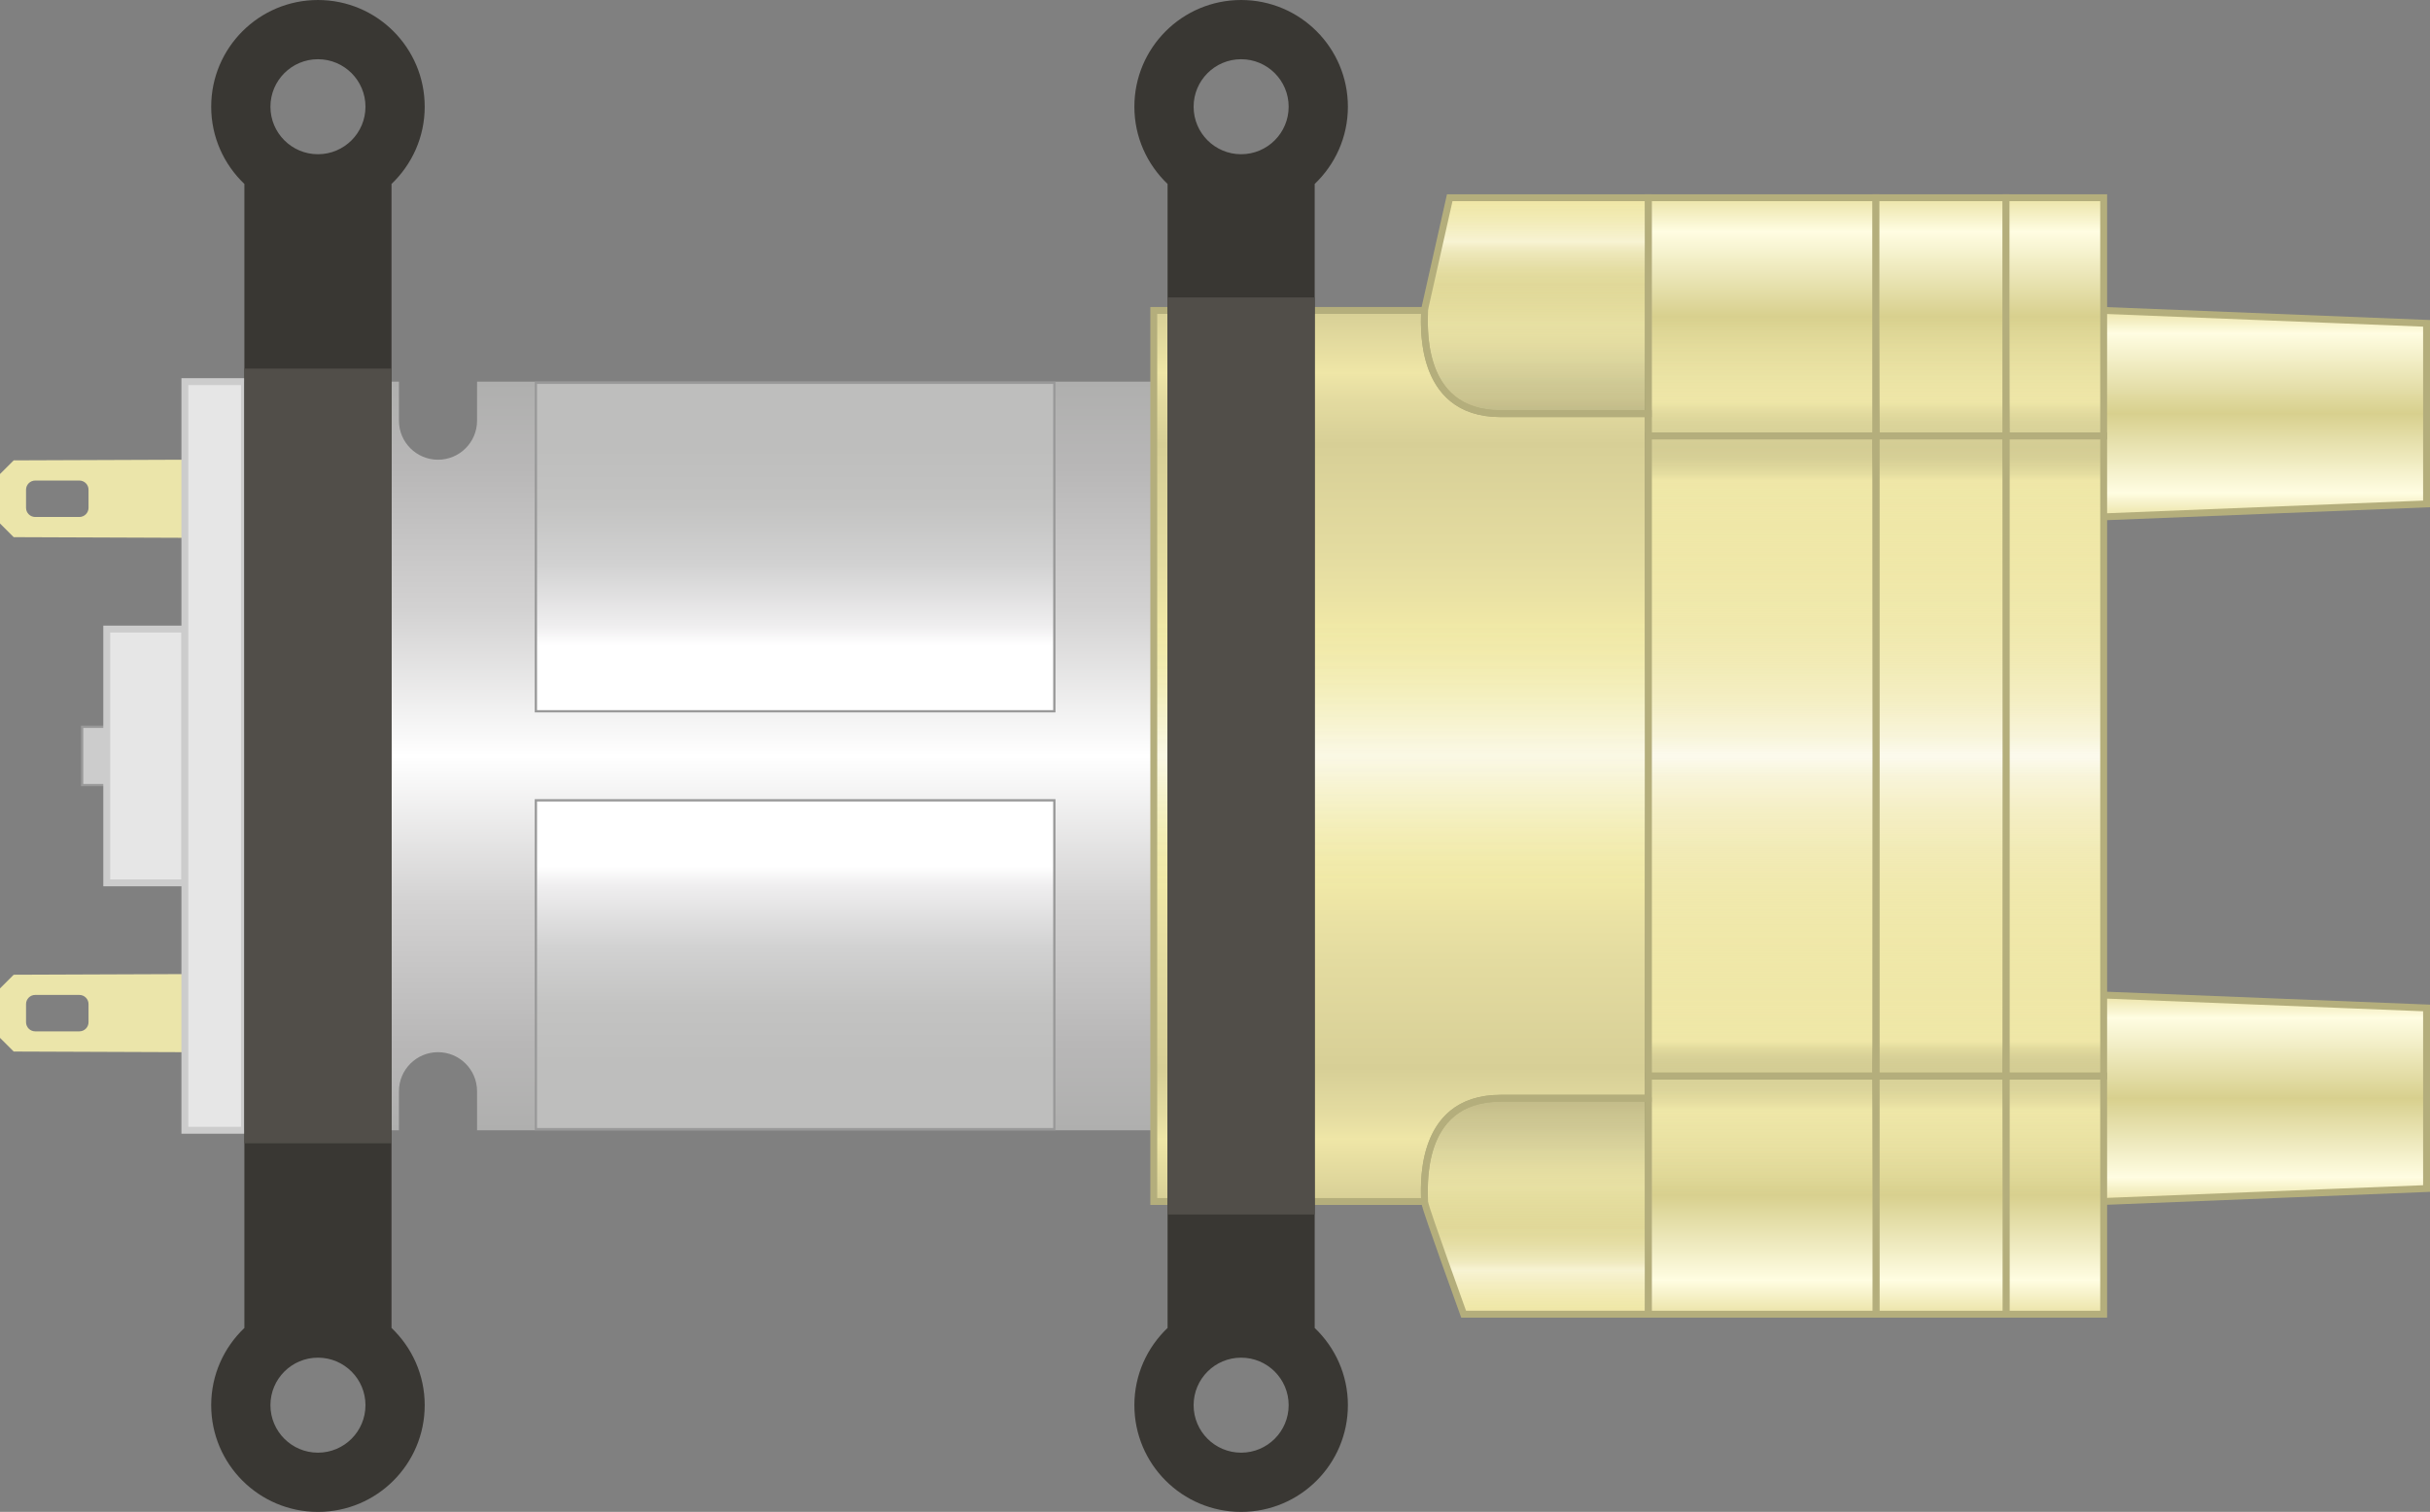 <?xml version="1.0" encoding="utf-8"?>
<!-- Generator: Adobe Illustrator 22.0.1, SVG Export Plug-In . SVG Version: 6.00 Build 0)  -->
<svg version="1.1" id="Слой_1" xmlns="http://www.w3.org/2000/svg" xmlns:xlink="http://www.w3.org/1999/xlink" x="0px" y="0px"
	 viewBox="0 0 264.536 164.636" style="enable-background:new 0 0 264.536 164.636;" xml:space="preserve">
<rect x="0" y="0" width="264.536" height="164.636" fill="#808080" stroke="none"/>
<style type="text/css">
	.st0{fill:#CCCCCC;}
	.st1{fill:#999999;}
	.st2{fill:#EBE5AA;}
	.st3{fill:#E6E6E6;stroke:#CCCCCC;stroke-width:0.75;stroke-miterlimit:10;}
	.st4{fill:url(#SVGID_1_);}
	.st5{fill:url(#SVGID_2_);}
	.st6{fill:url(#SVGID_3_);}
	.st7{fill:#EFE7A7;}
	.st8{fill:url(#SVGID_4_);stroke:#B4AE7C;stroke-width:0.75;stroke-miterlimit:10;}
	.st9{fill:url(#SVGID_5_);stroke:#B4AE7C;stroke-width:0.75;stroke-miterlimit:10;}
	.st10{fill:url(#SVGID_6_);stroke:#B4AE7C;stroke-width:0.75;stroke-miterlimit:10;}
	.st11{fill:url(#SVGID_7_);stroke:#B4AE7C;stroke-width:0.75;stroke-miterlimit:10;}
	.st12{fill:url(#SVGID_8_);stroke:#B4AE7C;stroke-width:0.75;stroke-miterlimit:10;}
	.st13{fill:url(#SVGID_9_);stroke:#B4AE7C;stroke-width:0.75;stroke-miterlimit:10;}
	.st14{fill:url(#SVGID_10_);stroke:#B4AE7C;stroke-width:0.75;stroke-miterlimit:10;}
	.st15{fill:url(#SVGID_11_);stroke:#B4AE7C;stroke-width:0.75;stroke-miterlimit:10;}
	.st16{fill:url(#SVGID_12_);stroke:#B4AE7C;stroke-width:0.75;stroke-miterlimit:10;}
	.st17{fill:url(#SVGID_13_);stroke:#B4AE7C;stroke-width:0.75;stroke-miterlimit:10;}
	.st18{fill:url(#SVGID_14_);stroke:#B4AE7C;stroke-width:0.75;stroke-miterlimit:10;}
	.st19{fill:url(#SVGID_15_);stroke:#B4AE7C;stroke-width:0.75;stroke-miterlimit:10;}
	.st20{fill:url(#SVGID_16_);stroke:#B4AE7C;stroke-width:0.75;stroke-miterlimit:10;}
	.st21{fill:url(#SVGID_17_);stroke:#B4AE7C;stroke-width:0.75;stroke-miterlimit:10;}
	.st22{fill:#393733;}
	.st23{fill:#514E49;}
</style>
<g id="Ось">
	<rect x="8.941" y="79.141" class="st0" width="2.557" height="6.354"/>
	<path class="st1" d="M11.372,85.371H9.066v-6.105h2.306V85.371 M11.622,85.621v-6.605
		H8.816v6.605H11.622L11.622,85.621z"/>
</g>
<g id="Клемы">
	<path class="st2" d="M20.126,107.631c0-0.924,0-1.559,0-1.559l-18.635,0.071L0,107.631v5.386
		l1.491,1.488l18.635,0.071C20.126,114.576,20.126,110.086,20.126,107.631z
		 M3.835,112.309c-0.552,0-1-0.448-1-1v-1.969c0-0.552,0.448-1,1-1h4.803
		c0.552,0,1,0.448,1,1v1.969c0,0.552-0.448,1-1,1H3.835z"/>
	<path class="st2" d="M20.126,51.619c0-0.924,0-1.559,0-1.559L1.491,50.131L0,51.619v5.386
		l1.491,1.488l18.635,0.071C20.126,58.564,20.126,54.074,20.126,51.619z
		 M3.835,56.296c-0.552,0-1-0.448-1-1v-1.969c0-0.552,0.448-1,1-1h4.803
		c0.552,0,1,0.448,1,1v1.969c0,0.552-0.448,1-1,1H3.835z"/>
</g>
<g id="Пластик">
	<rect x="11.622" y="68.499" class="st3" width="8.504" height="27.638"/>
	<rect x="20.126" y="41.556" class="st3" width="6.479" height="81.524"/>
</g>
<g id="Металический_корпус">
	
		<linearGradient id="SVGID_1_" gradientUnits="userSpaceOnUse" x1="91.318" y1="27.941" x2="172.843" y2="27.941" gradientTransform="matrix(6.123234e-17 1 1 -6.123234e-17 48.163 -49.762)">
		<stop  offset="0" style="stop-color:#AFAFAE"/>
		<stop  offset="0.116" style="stop-color:#B8B7B7"/>
		<stop  offset="0.306" style="stop-color:#D3D2D2"/>
		<stop  offset="0.5" style="stop-color:#FFFFFF"/>
		<stop  offset="0.694" style="stop-color:#D3D2D2"/>
		<stop  offset="0.884" style="stop-color:#B8B7B7"/>
		<stop  offset="1" style="stop-color:#AFAFAE"/>
	</linearGradient>
	<path class="st4" d="M26.605,123.08h16.825v-4.252c0-2.348,1.904-4.252,4.252-4.252
		c2.348,0,4.252,1.904,4.252,4.252v4.252h73.669V41.556H51.934v4.252
		c0,2.348-1.904,4.252-4.252,4.252c-2.348,0-4.252-1.904-4.252-4.252v-4.252H26.605"
		/>
	<g>
		
			<linearGradient id="SVGID_2_" gradientUnits="userSpaceOnUse" x1="91.443" y1="38.395" x2="127.214" y2="38.395" gradientTransform="matrix(6.123234e-17 1 1 -6.123234e-17 48.163 -49.762)">
			<stop  offset="0.2" style="stop-color:#BEBEBD"/>
			<stop  offset="0.375" style="stop-color:#C3C3C2"/>
			<stop  offset="0.556" style="stop-color:#D2D2D2"/>
			<stop  offset="0.739" style="stop-color:#EFEEEF"/>
			<stop  offset="0.8" style="stop-color:#FFFFFF"/>
		</linearGradient>
		<rect x="58.336" y="41.681" class="st5" width="56.442" height="35.771"/>
		<path class="st1" d="M114.654,77.327H58.461V41.806h56.193V77.327 M114.904,77.577V41.556
			H58.211v36.021H114.904L114.904,77.577z"/>
	</g>
	<g>
		
			<linearGradient id="SVGID_3_" gradientUnits="userSpaceOnUse" x1="136.911" y1="38.395" x2="172.717" y2="38.395" gradientTransform="matrix(6.123234e-17 1 1 -6.123234e-17 48.163 -49.762)">
			<stop  offset="0.2" style="stop-color:#FFFFFF"/>
			<stop  offset="0.261" style="stop-color:#EFEEEF"/>
			<stop  offset="0.444" style="stop-color:#D2D2D2"/>
			<stop  offset="0.625" style="stop-color:#C3C3C2"/>
			<stop  offset="0.8" style="stop-color:#BEBEBD"/>
		</linearGradient>
		<rect x="58.336" y="87.148" class="st6" width="56.442" height="35.807"/>
		<g>
			<path class="st1" d="M114.654,122.83H58.461V87.274h56.193V122.83 M114.904,123.08
				V87.024H58.211v36.057H114.904L114.904,123.08z"/>
		</g>
	</g>
</g>
<g id="Пластмасовый_корпус">
	<polygon class="st7" points="229.011,130.833 264.161,129.425 264.161,109.759 229.011,108.354 
		229.011,56.282 264.161,54.874 264.161,35.207 229.011,33.803 229.011,21.529 
		157.822,21.529 155.083,33.697 155.083,33.803 155.06,33.803 155.06,33.803 
		155.06,33.803 125.603,33.803 125.603,130.833 155.083,130.833 159.335,143.107 
		229.011,143.107 	"/>
	
		<linearGradient id="SVGID_4_" gradientUnits="userSpaceOnUse" x1="83.565" y1="198.423" x2="106.044" y2="198.423" gradientTransform="matrix(6.123234e-17 1 1 -6.123234e-17 48.163 -49.762)">
		<stop  offset="0" style="stop-color:#EBE3A7"/>
		<stop  offset="0.111" style="stop-color:#FFFDE2"/>
		<stop  offset="0.5" style="stop-color:#D8D08E"/>
		<stop  offset="0.884" style="stop-color:#FFFDE2"/>
		<stop  offset="1" style="stop-color:#EBE3A7"/>
	</linearGradient>
	<polyline class="st8" points="229.011,56.282 264.161,54.874 264.161,35.207 229.011,33.803 	"/>
	
		<linearGradient id="SVGID_5_" gradientUnits="userSpaceOnUse" x1="158.117" y1="198.423" x2="180.595" y2="198.423" gradientTransform="matrix(6.123234e-17 1 1 -6.123234e-17 48.163 -49.762)">
		<stop  offset="0" style="stop-color:#EBE3A7"/>
		<stop  offset="0.111" style="stop-color:#FFFDE2"/>
		<stop  offset="0.5" style="stop-color:#D8D08E"/>
		<stop  offset="0.884" style="stop-color:#FFFDE2"/>
		<stop  offset="1" style="stop-color:#EBE3A7"/>
	</linearGradient>
	<polyline class="st9" points="229.011,130.833 264.161,129.425 264.161,109.759 229.011,108.354 	
		"/>
	
		<linearGradient id="SVGID_6_" gradientUnits="userSpaceOnUse" x1="97.228" y1="175.533" x2="166.932" y2="175.533" gradientTransform="matrix(6.123234e-17 1 1 -6.123234e-17 48.163 -49.762)">
		<stop  offset="0" style="stop-color:#000000;stop-opacity:0.1"/>
		<stop  offset="0.07" style="stop-color:#EFE7A7;stop-opacity:0.3"/>
		<stop  offset="0.207" style="stop-color:#F0E8AA;stop-opacity:0.459"/>
		<stop  offset="0.289" style="stop-color:#F1EAB1;stop-opacity:0.554"/>
		<stop  offset="0.356" style="stop-color:#F3EDBE;stop-opacity:0.633"/>
		<stop  offset="0.416" style="stop-color:#F7F2D1;stop-opacity:0.702"/>
		<stop  offset="0.47" style="stop-color:#FBF9EA;stop-opacity:0.765"/>
		<stop  offset="0.5" style="stop-color:#FFFFFF;stop-opacity:0.8"/>
		<stop  offset="0.531" style="stop-color:#FBF9EA;stop-opacity:0.765"/>
		<stop  offset="0.587" style="stop-color:#F7F2D1;stop-opacity:0.702"/>
		<stop  offset="0.649" style="stop-color:#F3EDBE;stop-opacity:0.633"/>
		<stop  offset="0.719" style="stop-color:#F1EAB1;stop-opacity:0.554"/>
		<stop  offset="0.804" style="stop-color:#F0E8AA;stop-opacity:0.459"/>
		<stop  offset="0.946" style="stop-color:#EFE7A7;stop-opacity:0.3"/>
		<stop  offset="1" style="stop-color:#000000;stop-opacity:0.1"/>
	</linearGradient>
	<rect x="218.381" y="47.466" class="st10" width="10.63" height="69.704"/>
	
		<linearGradient id="SVGID_7_" gradientUnits="userSpaceOnUse" x1="97.228" y1="163.139" x2="166.932" y2="163.139" gradientTransform="matrix(6.123234e-17 1 1 -6.123234e-17 48.163 -49.762)">
		<stop  offset="0" style="stop-color:#000000;stop-opacity:0.1"/>
		<stop  offset="0.07" style="stop-color:#EFE7A7;stop-opacity:0.3"/>
		<stop  offset="0.207" style="stop-color:#F0E8AA;stop-opacity:0.459"/>
		<stop  offset="0.289" style="stop-color:#F1EAB1;stop-opacity:0.554"/>
		<stop  offset="0.356" style="stop-color:#F3EDBE;stop-opacity:0.633"/>
		<stop  offset="0.416" style="stop-color:#F7F2D1;stop-opacity:0.702"/>
		<stop  offset="0.47" style="stop-color:#FBF9EA;stop-opacity:0.765"/>
		<stop  offset="0.5" style="stop-color:#FFFFFF;stop-opacity:0.8"/>
		<stop  offset="0.531" style="stop-color:#FBF9EA;stop-opacity:0.765"/>
		<stop  offset="0.587" style="stop-color:#F7F2D1;stop-opacity:0.702"/>
		<stop  offset="0.649" style="stop-color:#F3EDBE;stop-opacity:0.633"/>
		<stop  offset="0.719" style="stop-color:#F1EAB1;stop-opacity:0.554"/>
		<stop  offset="0.804" style="stop-color:#F0E8AA;stop-opacity:0.459"/>
		<stop  offset="0.946" style="stop-color:#EFE7A7;stop-opacity:0.3"/>
		<stop  offset="1" style="stop-color:#000000;stop-opacity:0.1"/>
	</linearGradient>
	<rect x="204.222" y="47.466" class="st11" width="14.159" height="69.704"/>
	
		<linearGradient id="SVGID_8_" gradientUnits="userSpaceOnUse" x1="97.228" y1="143.665" x2="166.932" y2="143.665" gradientTransform="matrix(6.123234e-17 1 1 -6.123234e-17 48.163 -49.762)">
		<stop  offset="0" style="stop-color:#000000;stop-opacity:0.1"/>
		<stop  offset="0.07" style="stop-color:#EFE7A7;stop-opacity:0.3"/>
		<stop  offset="0.207" style="stop-color:#F0E8AA;stop-opacity:0.459"/>
		<stop  offset="0.289" style="stop-color:#F1EAB1;stop-opacity:0.554"/>
		<stop  offset="0.356" style="stop-color:#F3EDBE;stop-opacity:0.633"/>
		<stop  offset="0.416" style="stop-color:#F7F2D1;stop-opacity:0.702"/>
		<stop  offset="0.47" style="stop-color:#FBF9EA;stop-opacity:0.765"/>
		<stop  offset="0.5" style="stop-color:#FFFFFF;stop-opacity:0.8"/>
		<stop  offset="0.531" style="stop-color:#FBF9EA;stop-opacity:0.765"/>
		<stop  offset="0.587" style="stop-color:#F7F2D1;stop-opacity:0.702"/>
		<stop  offset="0.649" style="stop-color:#F3EDBE;stop-opacity:0.633"/>
		<stop  offset="0.719" style="stop-color:#F1EAB1;stop-opacity:0.554"/>
		<stop  offset="0.804" style="stop-color:#F0E8AA;stop-opacity:0.459"/>
		<stop  offset="0.946" style="stop-color:#EFE7A7;stop-opacity:0.3"/>
		<stop  offset="1" style="stop-color:#000000;stop-opacity:0.1"/>
	</linearGradient>
	<rect x="179.433" y="47.466" class="st12" width="24.789" height="69.704"/>
	
		<linearGradient id="SVGID_9_" gradientUnits="userSpaceOnUse" x1="166.932" y1="175.533" x2="192.869" y2="175.533" gradientTransform="matrix(6.123234e-17 1 1 -6.123234e-17 48.163 -49.762)">
		<stop  offset="0" style="stop-color:#0D0E0F;stop-opacity:0.1"/>
		<stop  offset="0.141" style="stop-color:#EBE3A7;stop-opacity:0.2"/>
		<stop  offset="0.5" style="stop-color:#D8D08E"/>
		<stop  offset="0.857" style="stop-color:#FFFDE2"/>
		<stop  offset="1" style="stop-color:#EBE3A7"/>
	</linearGradient>
	<rect x="218.381" y="117.17" class="st13" width="10.63" height="25.937"/>
	
		<linearGradient id="SVGID_10_" gradientUnits="userSpaceOnUse" x1="166.932" y1="163.139" x2="192.869" y2="163.139" gradientTransform="matrix(6.123234e-17 1 1 -6.123234e-17 48.163 -49.762)">
		<stop  offset="0" style="stop-color:#0D0E0F;stop-opacity:0.1"/>
		<stop  offset="0.141" style="stop-color:#EBE3A7;stop-opacity:0.2"/>
		<stop  offset="0.5" style="stop-color:#D8D08E"/>
		<stop  offset="0.857" style="stop-color:#FFFDE2"/>
		<stop  offset="1" style="stop-color:#EBE3A7"/>
	</linearGradient>
	<rect x="204.222" y="117.17" class="st14" width="14.159" height="25.937"/>
	
		<linearGradient id="SVGID_11_" gradientUnits="userSpaceOnUse" x1="166.932" y1="143.665" x2="192.869" y2="143.665" gradientTransform="matrix(6.123234e-17 1 1 -6.123234e-17 48.163 -49.762)">
		<stop  offset="0" style="stop-color:#0D0E0F;stop-opacity:0.1"/>
		<stop  offset="0.141" style="stop-color:#EBE3A7;stop-opacity:0.2"/>
		<stop  offset="0.5" style="stop-color:#D8D08E"/>
		<stop  offset="0.857" style="stop-color:#FFFDE2"/>
		<stop  offset="1" style="stop-color:#EBE3A7"/>
	</linearGradient>
	<rect x="179.433" y="117.17" class="st15" width="24.789" height="25.937"/>
	
		<linearGradient id="SVGID_12_" gradientUnits="userSpaceOnUse" x1="71.291" y1="143.665" x2="97.228" y2="143.665" gradientTransform="matrix(6.123234e-17 1 1 -6.123234e-17 48.163 -49.762)">
		<stop  offset="0" style="stop-color:#EBE3A7"/>
		<stop  offset="0.143" style="stop-color:#FFFDE2"/>
		<stop  offset="0.5" style="stop-color:#D8D08E"/>
		<stop  offset="0.859" style="stop-color:#EBE3A7;stop-opacity:0.2"/>
		<stop  offset="1" style="stop-color:#0D0E0F;stop-opacity:0.1"/>
	</linearGradient>
	<rect x="179.433" y="21.529" class="st16" width="24.789" height="25.937"/>
	
		<linearGradient id="SVGID_13_" gradientUnits="userSpaceOnUse" x1="71.291" y1="163.139" x2="97.228" y2="163.139" gradientTransform="matrix(6.123234e-17 1 1 -6.123234e-17 48.163 -49.762)">
		<stop  offset="0" style="stop-color:#EBE3A7"/>
		<stop  offset="0.143" style="stop-color:#FFFDE2"/>
		<stop  offset="0.5" style="stop-color:#D8D08E"/>
		<stop  offset="0.859" style="stop-color:#EBE3A7;stop-opacity:0.2"/>
		<stop  offset="1" style="stop-color:#0D0E0F;stop-opacity:0.1"/>
	</linearGradient>
	<rect x="204.222" y="21.529" class="st17" width="14.159" height="25.937"/>
	
		<linearGradient id="SVGID_14_" gradientUnits="userSpaceOnUse" x1="71.291" y1="175.533" x2="97.228" y2="175.533" gradientTransform="matrix(6.123234e-17 1 1 -6.123234e-17 48.163 -49.762)">
		<stop  offset="0" style="stop-color:#EBE3A7"/>
		<stop  offset="0.143" style="stop-color:#FFFDE2"/>
		<stop  offset="0.5" style="stop-color:#D8D08E"/>
		<stop  offset="0.859" style="stop-color:#EBE3A7;stop-opacity:0.2"/>
		<stop  offset="1" style="stop-color:#0D0E0F;stop-opacity:0.1"/>
	</linearGradient>
	<rect x="218.381" y="21.529" class="st18" width="10.63" height="25.937"/>
	
		<linearGradient id="SVGID_15_" gradientUnits="userSpaceOnUse" x1="71.291" y1="119.084" x2="94.805" y2="119.084" gradientTransform="matrix(6.123234e-17 1 1 -6.123234e-17 48.163 -49.762)">
		<stop  offset="0.022" style="stop-color:#EFE7A7;stop-opacity:0.3"/>
		<stop  offset="0.079" style="stop-color:#F5EFC4;stop-opacity:0.363"/>
		<stop  offset="0.161" style="stop-color:#FCFAED;stop-opacity:0.453"/>
		<stop  offset="0.203" style="stop-color:#FFFFFF;stop-opacity:0.5"/>
		<stop  offset="0.253" style="stop-color:#ECE9D2;stop-opacity:0.45"/>
		<stop  offset="0.356" style="stop-color:#CCC58E;stop-opacity:0.349"/>
		<stop  offset="0.405" style="stop-color:#BFB778;stop-opacity:0.3"/>
		<stop  offset="0.514" style="stop-color:#CFC88B;stop-opacity:0.361"/>
		<stop  offset="0.584" style="stop-color:#DCD59B;stop-opacity:0.4"/>
		<stop  offset="0.637" style="stop-color:#D7D099;stop-opacity:0.375"/>
		<stop  offset="0.692" style="stop-color:#CAC493;stop-opacity:0.348"/>
		<stop  offset="0.75" style="stop-color:#B5B088;stop-opacity:0.32"/>
		<stop  offset="0.808" style="stop-color:#989477;stop-opacity:0.292"/>
		<stop  offset="0.866" style="stop-color:#76735F;stop-opacity:0.264"/>
		<stop  offset="0.926" style="stop-color:#555244;stop-opacity:0.236"/>
		<stop  offset="0.985" style="stop-color:#1B1B19;stop-opacity:0.207"/>
		<stop  offset="1" style="stop-color:#000000;stop-opacity:0.2"/>
	</linearGradient>
	<path class="st19" d="M179.433,44.824c0-2.374,0-23.295,0-23.295h-21.611
		c0,0-2.485,11.043-2.741,12.18c0.063,0.83-1.139,11.333,8.297,11.333
		c10,0,16.055,0,16.055,0S179.433,44.967,179.433,44.824z"/>
	
		<linearGradient id="SVGID_16_" gradientUnits="userSpaceOnUse" x1="169.356" y1="119.084" x2="192.869" y2="119.084" gradientTransform="matrix(6.123234e-17 1 1 -6.123234e-17 48.163 -49.762)">
		<stop  offset="0" style="stop-color:#000000;stop-opacity:0.2"/>
		<stop  offset="0.015" style="stop-color:#1B1B19;stop-opacity:0.207"/>
		<stop  offset="0.074" style="stop-color:#555244;stop-opacity:0.236"/>
		<stop  offset="0.134" style="stop-color:#76735F;stop-opacity:0.264"/>
		<stop  offset="0.192" style="stop-color:#989477;stop-opacity:0.292"/>
		<stop  offset="0.25" style="stop-color:#B5B088;stop-opacity:0.32"/>
		<stop  offset="0.308" style="stop-color:#CAC493;stop-opacity:0.348"/>
		<stop  offset="0.363" style="stop-color:#D7D099;stop-opacity:0.375"/>
		<stop  offset="0.416" style="stop-color:#DCD59B;stop-opacity:0.4"/>
		<stop  offset="0.486" style="stop-color:#CFC88B;stop-opacity:0.361"/>
		<stop  offset="0.595" style="stop-color:#BFB778;stop-opacity:0.3"/>
		<stop  offset="0.644" style="stop-color:#CCC58E;stop-opacity:0.349"/>
		<stop  offset="0.747" style="stop-color:#ECE9D2;stop-opacity:0.45"/>
		<stop  offset="0.797" style="stop-color:#FFFFFF;stop-opacity:0.5"/>
		<stop  offset="0.839" style="stop-color:#FCFAED;stop-opacity:0.453"/>
		<stop  offset="0.921" style="stop-color:#F5EFC4;stop-opacity:0.363"/>
		<stop  offset="0.978" style="stop-color:#EFE7A7;stop-opacity:0.3"/>
	</linearGradient>
	<path class="st20" d="M179.433,119.812c0,2.374,0,23.295,0,23.295h-20.098
		c0,0-3.999-11.043-4.255-12.18c0.063-0.83-1.139-11.333,8.297-11.333
		c10,0,16.055,0,16.055,0S179.433,119.669,179.433,119.812z"/>
	
		<linearGradient id="SVGID_17_" gradientUnits="userSpaceOnUse" x1="83.565" y1="104.355" x2="180.595" y2="104.355" gradientTransform="matrix(6.123234e-17 1 1 -6.123234e-17 48.163 -49.762)">
		<stop  offset="0" style="stop-color:#000000;stop-opacity:0.1"/>
		<stop  offset="0.07" style="stop-color:#EFE7A7;stop-opacity:0.1"/>
		<stop  offset="0.085" style="stop-color:#B2AD8A;stop-opacity:0.1"/>
		<stop  offset="0.102" style="stop-color:#777461;stop-opacity:0.1"/>
		<stop  offset="0.118" style="stop-color:#535043;stop-opacity:0.1"/>
		<stop  offset="0.132" style="stop-color:#2C2B27;stop-opacity:0.1"/>
		<stop  offset="0.143" style="stop-color:#121211;stop-opacity:0.1"/>
		<stop  offset="0.15" style="stop-color:#000000;stop-opacity:0.1"/>
		<stop  offset="0.167" style="stop-color:#131312;stop-opacity:0.1"/>
		<stop  offset="0.195" style="stop-color:#302E29;stop-opacity:0.1"/>
		<stop  offset="0.23" style="stop-color:#555345;stop-opacity:0.1"/>
		<stop  offset="0.271" style="stop-color:#7C7B64;stop-opacity:0.1"/>
		<stop  offset="0.316" style="stop-color:#BBB989;stop-opacity:0.1"/>
		<stop  offset="0.35" style="stop-color:#F5F2A1;stop-opacity:0.1"/>
		<stop  offset="0.364" style="stop-color:#F7F3AD;stop-opacity:0.158"/>
		<stop  offset="0.407" style="stop-color:#FAF8CE;stop-opacity:0.327"/>
		<stop  offset="0.445" style="stop-color:#FCFCE8;stop-opacity:0.48"/>
		<stop  offset="0.477" style="stop-color:#FEFEF8;stop-opacity:0.61"/>
		<stop  offset="0.5" style="stop-color:#FFFFFF;stop-opacity:0.7"/>
		<stop  offset="0.523" style="stop-color:#FEFEF8;stop-opacity:0.61"/>
		<stop  offset="0.555" style="stop-color:#FCFCE8;stop-opacity:0.48"/>
		<stop  offset="0.593" style="stop-color:#FAF8CE;stop-opacity:0.327"/>
		<stop  offset="0.636" style="stop-color:#F7F3AD;stop-opacity:0.158"/>
		<stop  offset="0.65" style="stop-color:#F5F2A1;stop-opacity:0.1"/>
		<stop  offset="0.684" style="stop-color:#BBB989;stop-opacity:0.1"/>
		<stop  offset="0.729" style="stop-color:#7C7B64;stop-opacity:0.1"/>
		<stop  offset="0.77" style="stop-color:#555345;stop-opacity:0.1"/>
		<stop  offset="0.805" style="stop-color:#302E29;stop-opacity:0.1"/>
		<stop  offset="0.833" style="stop-color:#131312;stop-opacity:0.1"/>
		<stop  offset="0.85" style="stop-color:#000000;stop-opacity:0.1"/>
		<stop  offset="0.857" style="stop-color:#121211;stop-opacity:0.1"/>
		<stop  offset="0.868" style="stop-color:#2C2B27;stop-opacity:0.1"/>
		<stop  offset="0.882" style="stop-color:#535043;stop-opacity:0.1"/>
		<stop  offset="0.898" style="stop-color:#777461;stop-opacity:0.1"/>
		<stop  offset="0.915" style="stop-color:#B2AD8A;stop-opacity:0.1"/>
		<stop  offset="0.93" style="stop-color:#EFE7A7;stop-opacity:0.1"/>
		<stop  offset="1" style="stop-color:#000000;stop-opacity:0.1"/>
	</linearGradient>
	<path class="st21" d="M163.378,119.594c10,0,16.055,0,16.055,0V45.043c0,0-6.055,0-16.055,0
		c-9.173,0-8.293-9.924-8.295-11.239c-0.017,0-8.713,0-16.655,0
		c-6.679,0-12.825,0-12.825,0v97.03h29.48
		C155.084,129.517,154.205,119.594,163.378,119.594z"/>
</g>
<g id="Ножки">
	<path class="st22" d="M46.235,153.014c0-3.311-1.392-6.292-3.614-8.409V20.031
		c2.222-2.117,3.614-5.098,3.614-8.409c0-6.419-5.203-11.622-11.622-11.622
		c-6.419,0-11.622,5.203-11.622,11.622c0,3.311,1.392,6.292,3.614,8.409v124.574
		c-2.222,2.117-3.614,5.098-3.614,8.409c0,6.419,5.203,11.622,11.622,11.622
		C41.032,164.636,46.235,159.433,46.235,153.014z M29.44,11.622
		c0-2.857,2.316-5.173,5.173-5.173c2.857,0,5.173,2.316,5.173,5.173
		c0,2.857-2.316,5.173-5.173,5.173C31.756,16.795,29.44,14.479,29.44,11.622z
		 M29.44,153.014c0-2.857,2.316-5.173,5.173-5.173
		c2.857,0,5.173,2.316,5.173,5.173s-2.316,5.173-5.173,5.173
		C31.756,158.187,29.44,155.871,29.44,153.014z"/>
	<rect x="26.605" y="40.139" class="st23" width="16.016" height="84.359"/>
	<path class="st22" d="M146.735,153.014c0-3.311-1.392-6.292-3.614-8.409V20.031
		c2.222-2.117,3.614-5.098,3.614-8.409C146.735,5.203,141.532,0,135.113,0
		c-6.419,0-11.622,5.203-11.622,11.622c0,3.311,1.392,6.292,3.614,8.409v124.574
		c-2.222,2.117-3.614,5.098-3.614,8.409c0,6.419,5.203,11.622,11.622,11.622
		C141.532,164.636,146.735,159.433,146.735,153.014z M129.94,11.622
		c0-2.857,2.316-5.173,5.173-5.173c2.857,0,5.173,2.316,5.173,5.173
		c0,2.857-2.316,5.173-5.173,5.173C132.256,16.795,129.94,14.479,129.94,11.622z
		 M129.94,153.014c0-2.857,2.316-5.173,5.173-5.173
		c2.857,0,5.173,2.316,5.173,5.173s-2.316,5.173-5.173,5.173
		C132.256,158.187,129.94,155.871,129.94,153.014z"/>
	<rect x="127.105" y="32.386" class="st23" width="16.016" height="99.865"/>
</g>
</svg>
